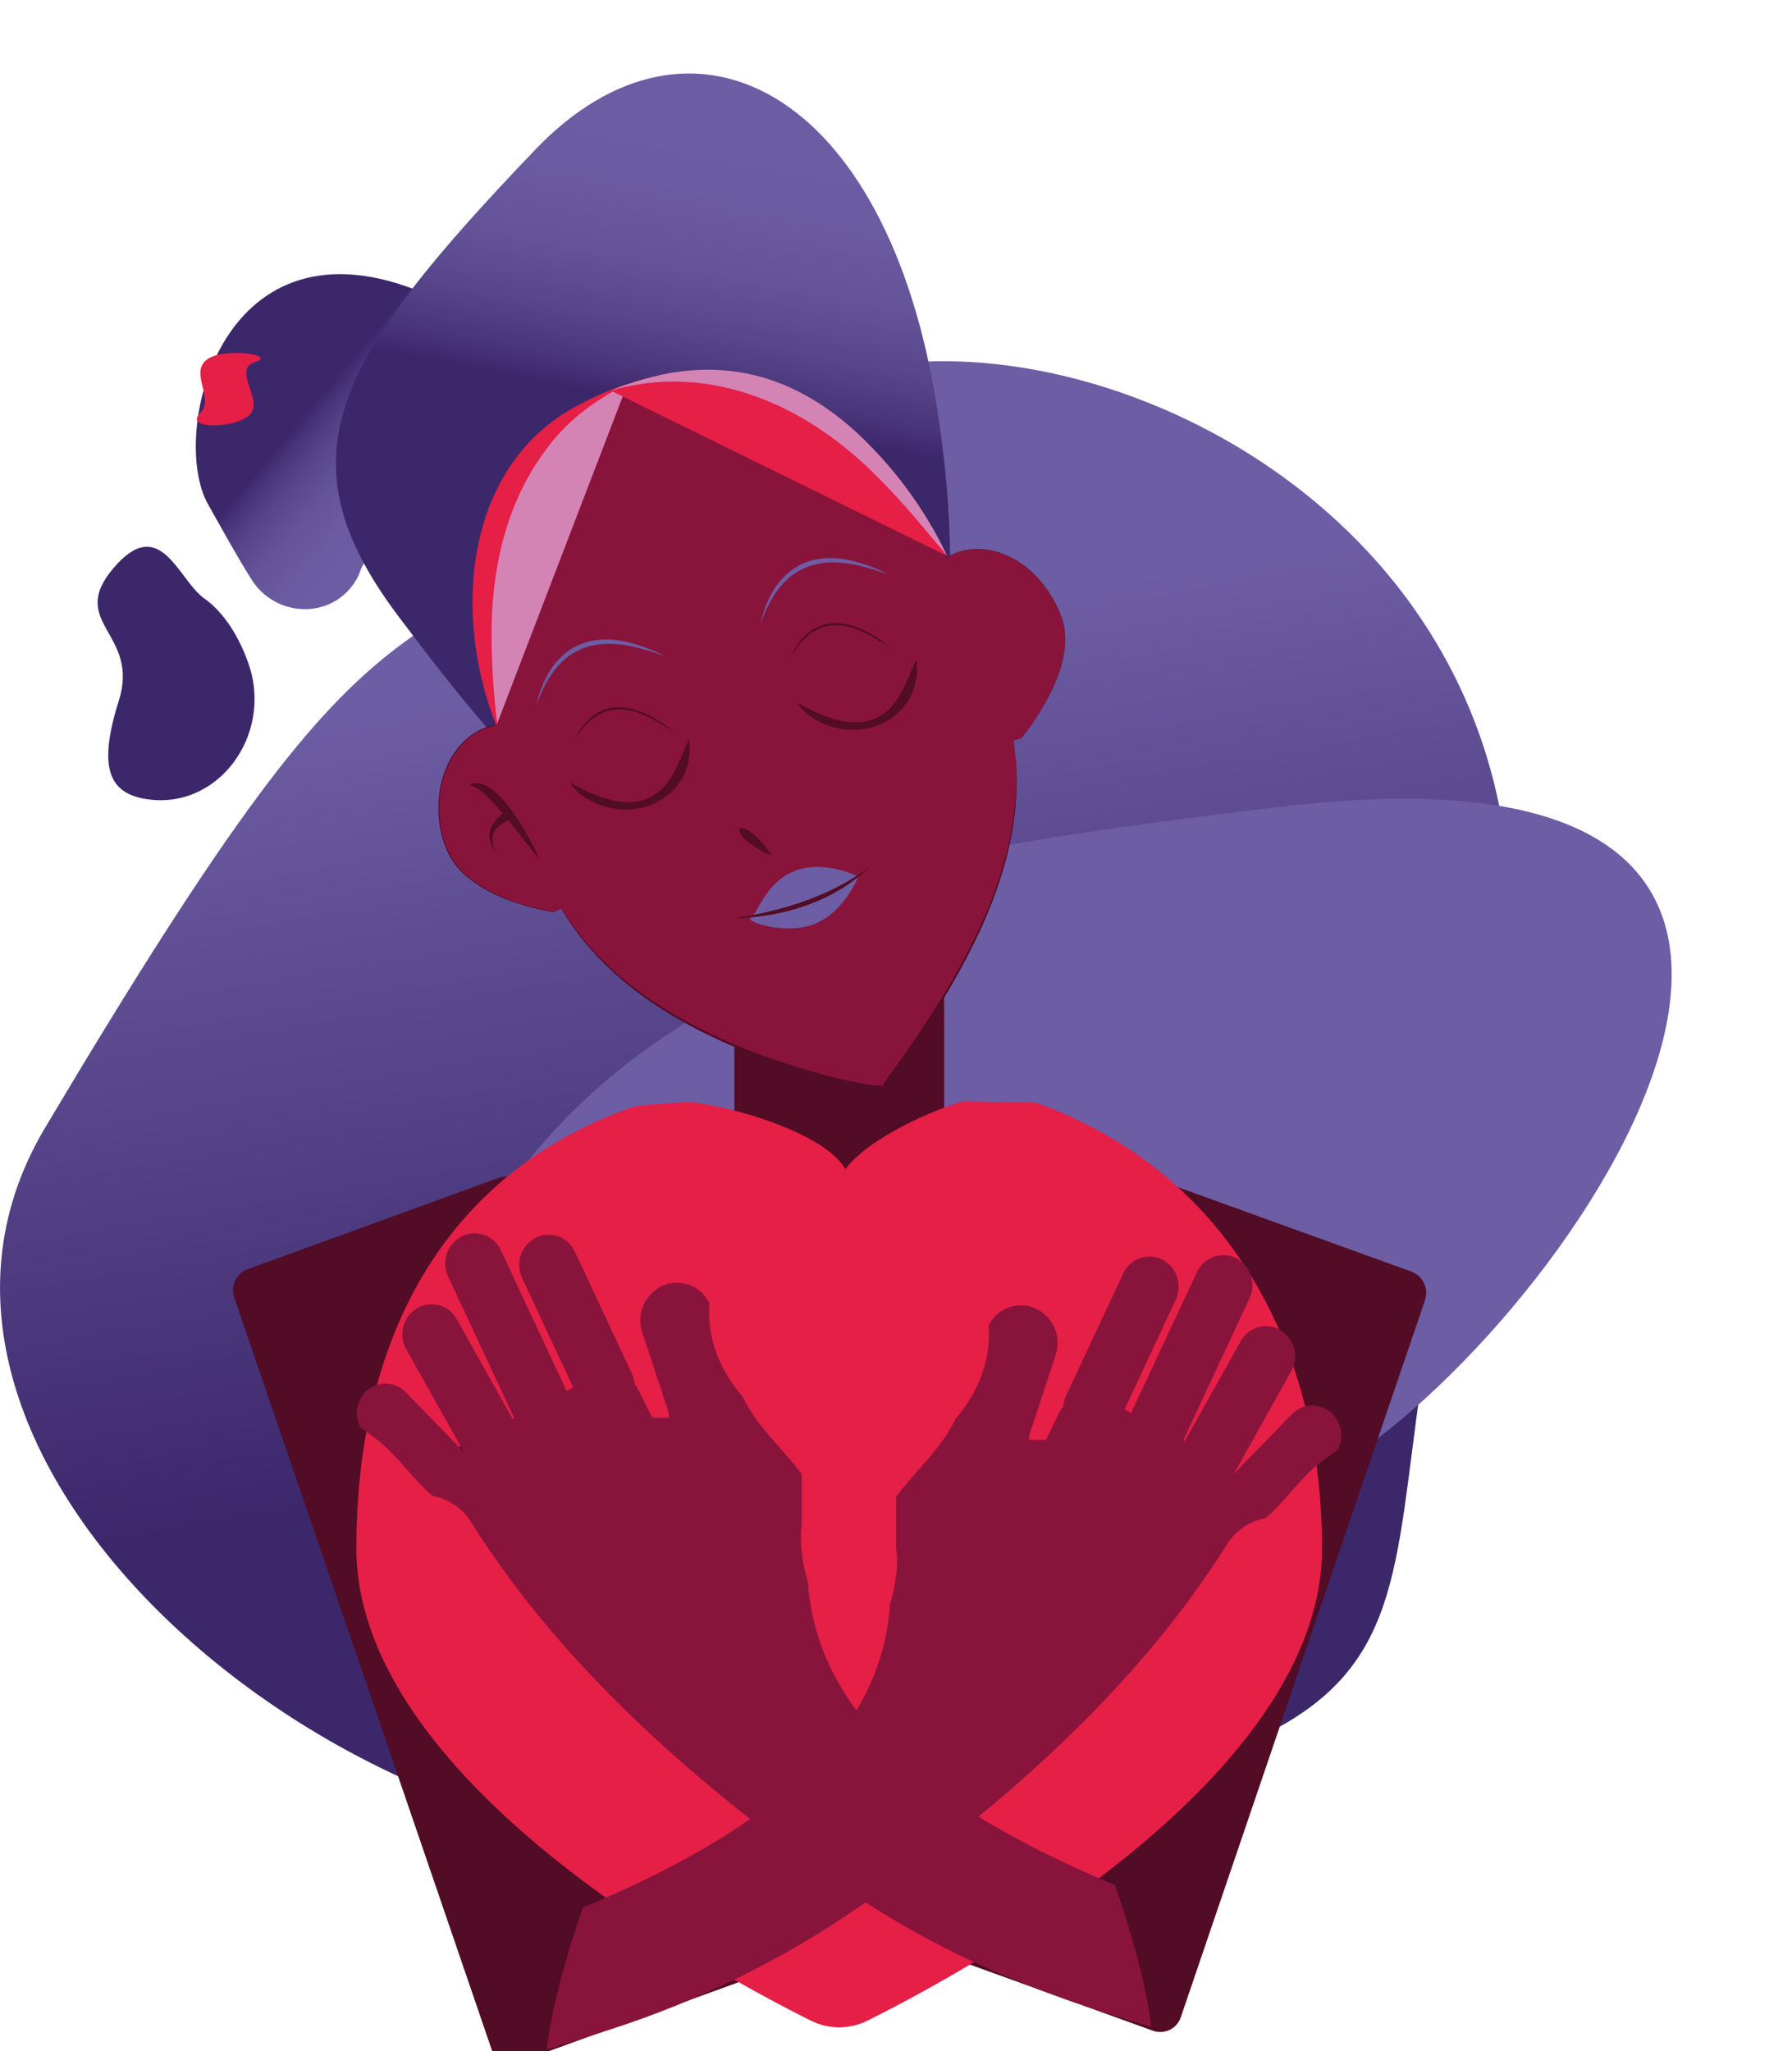 <svg width="595" height="681" viewBox="0 0 595 681" fill="none" xmlns="http://www.w3.org/2000/svg">
<g clip-path="url(#clip0_26_706)">
<path d="M47.913 265.181C72.1 269.511 90.802 244.195 82.534 220.398C79.354 211.187 74.19 203.158 67.782 198.644C59.177 192.58 53.246 170.304 37.694 188.588C22.143 206.873 46.561 210.082 39.462 232.588C32.516 254.573 36.096 263.047 47.913 265.181Z" fill="#3D276B"/>
<path d="M69.027 167.341C73.76 175.662 78.37 184.228 83.503 192.365C91.447 205.061 109.903 205.737 117.909 193.102C118.538 192.141 119.054 191.111 119.445 190.032C120.471 186.969 122.406 184.291 124.993 182.355C129.277 179.052 132.223 174.315 133.291 169.014C138.577 144.005 153.144 130.495 149.672 105.931C148.65 105.376 147.678 104.734 146.767 104.012C143.571 101.402 140.513 98.793 137.547 96.029C72.608 71.358 56.258 144.558 69.027 167.341Z" fill="url(#paint0_linear_26_706)"/>
<path d="M490.459 374.598C436.983 550.075 524.511 577.648 252.659 611.914C122.411 628.341 -52.247 487.437 14.86 374.598C137.071 169.137 124.47 234.17 252.659 137.281C329.139 79.464 553.432 167.986 490.459 374.598Z" fill="url(#paint1_linear_26_706)"/>
<path d="M223.985 342.358C275.986 309.35 204.285 294.074 426.964 268.037C662.305 240.571 514.784 448.289 438.489 489.602C373.949 524.575 399.012 656.789 235.51 563.908C80.859 476.077 169.233 377.131 223.985 342.358Z" fill="#6D5DA4" stroke="#6D5DA4" stroke-width="0.75" stroke-miterlimit="10"/>
<path d="M172.322 684.562L255.748 654.272C257.578 653.574 259.064 652.191 259.89 650.417C260.716 648.642 260.818 646.616 260.173 644.768L174.873 395.63C174.582 394.716 174.11 393.868 173.485 393.139C172.86 392.409 172.096 391.812 171.236 391.383C170.377 390.953 169.44 390.701 168.481 390.639C167.522 390.578 166.56 390.709 165.653 391.025L82.212 421.376C80.382 422.074 78.897 423.457 78.074 425.232C77.25 427.007 77.152 429.034 77.802 430.879L163.102 680.017C163.398 680.928 163.873 681.77 164.5 682.494C165.127 683.218 165.893 683.809 166.753 684.233C167.612 684.656 168.547 684.904 169.504 684.96C170.461 685.017 171.419 684.881 172.322 684.562V684.562Z" fill="#520C25"/>
<path d="M382.831 674.199L299.359 644.047C297.524 643.358 296.033 641.98 295.203 640.207C294.373 638.434 294.271 636.407 294.918 634.559L375.962 396.597C376.251 395.681 376.722 394.833 377.346 394.102C377.97 393.372 378.735 392.774 379.595 392.344C380.455 391.914 381.393 391.662 382.353 391.601C383.312 391.541 384.274 391.674 385.182 391.992L468.684 422.19C470.517 422.885 472.006 424.266 472.836 426.041C473.665 427.815 473.769 429.843 473.125 431.693L392.081 669.655C391.784 670.567 391.306 671.412 390.677 672.137C390.047 672.862 389.279 673.454 388.416 673.878C387.554 674.302 386.615 674.548 385.656 674.603C384.696 674.658 383.736 674.521 382.831 674.199V674.199Z" fill="#520C25"/>
<path d="M200.136 431.847H199.982V430.05C200.028 430.664 200.059 431.279 200.136 431.847Z" fill="#520C25"/>
<path d="M269.624 427.87V431.847H269.378C269.546 430.528 269.628 429.2 269.624 427.87V427.87Z" fill="#520C25"/>
<path d="M311.099 135.27C294.487 29.338 229.117 -3.946 177.808 49.603C111.009 119.334 92.646 151.758 132.154 204.432C173.06 258.902 216.04 309.197 265.444 290.098C314.848 271 321.948 204.355 311.099 135.27Z" fill="url(#paint2_linear_26_706)"/>
<path d="M313.481 288.195V319.145L302.586 329.492H313.481V406.484C313.482 407.813 313.405 409.141 313.25 410.461C312.415 417.989 308.855 424.952 303.241 430.042C297.626 435.131 290.343 437.995 282.763 438.095H274.48C266.899 437.995 259.617 435.131 254.002 430.042C248.387 424.952 244.827 417.989 243.992 410.461C243.916 409.893 243.885 409.279 243.839 408.664V288.195H313.481Z" fill="#520C25"/>
<path d="M352.435 204.923C358.582 221.811 339.235 244.978 339.235 244.978C339.235 244.978 337.376 245.607 336.469 245.807C345.689 298.926 292.843 358.831 293.366 360.842C293.888 362.853 213.213 349.005 186.337 301.536C185.476 302.027 183.678 302.795 183.678 302.795C183.678 302.795 154.312 298.496 148.15 281.578C141.988 264.659 147.92 246.805 161.366 241.661C162.523 241.228 163.716 240.894 164.931 240.664C156.402 188.343 173.091 141.226 208.326 127.609C243.977 113.792 287.342 138.724 314.357 185.011C315.201 184.533 316.079 184.117 316.984 183.768C330.384 178.517 346.273 188.02 352.435 204.923Z" fill="#89143B"/>
<path d="M352.512 204.893C356.062 215.639 350.975 226.846 345.52 236.012C343.627 239.136 341.527 242.132 339.235 244.978C338.328 245.3 337.405 245.577 336.469 245.807C342.493 282.775 322.639 318.608 302.555 348.207C301.095 350.203 297.146 355.883 295.701 357.864C294.985 358.8 294.343 359.791 293.78 360.827C293.78 360.827 293.78 360.673 293.78 360.827C293.789 360.929 293.766 361.031 293.713 361.119C293.661 361.207 293.582 361.277 293.489 361.318C293.28 361.407 293.054 361.449 292.828 361.441C287.708 361.026 282.637 360.147 277.676 358.815C243.316 349.926 204.869 333.515 186.352 301.551C185.491 301.996 184.569 302.442 183.678 302.825C172.368 300.707 160.49 297.022 152.33 288.517C142.588 277.218 143.356 255.816 154.512 245.669C157.414 242.993 161.007 241.179 164.885 240.433L164.746 240.648C159.798 208.884 162.487 173.282 182.587 146.999C189.202 138.253 198.143 131.54 208.391 127.623C218.639 123.706 229.782 122.744 240.55 124.845C273.128 131.401 298.114 157.285 314.449 184.935H314.187C317.813 182.941 321.938 182.035 326.066 182.325C338.59 183.323 348.455 193.701 352.512 205.046V204.893ZM352.343 204.893C346.765 189.233 330.276 176.905 314.126 184.935C297.868 157.3 272.989 131.478 240.504 124.876C204.715 117.937 177.593 143.007 168.281 175.907C162.011 196.833 161.75 219.201 165.207 240.648C161.326 241.356 157.722 243.138 154.804 245.791C143.679 255.878 142.91 277.003 152.499 288.287C160.613 296.792 172.476 300.569 183.74 302.687C184.615 302.303 185.553 301.873 186.413 301.428C205.284 332.931 243.639 349.282 277.922 357.956C282.916 359.03 288.049 360.443 293.166 360.473C293.115 360.506 293.074 360.552 293.047 360.606C293.02 360.66 293.008 360.72 293.012 360.78C293.012 360.903 293.012 360.688 293.012 360.658C293.234 360.027 293.556 359.437 293.965 358.908L295.102 357.28C296.5 355.315 300.542 349.727 301.986 347.67C322.209 318.27 341.94 282.56 336.531 245.699C337.468 245.484 338.39 245.162 339.297 244.87C341.57 242.01 343.654 239.005 345.536 235.874C350.899 226.662 355.985 215.501 352.404 204.847L352.343 204.893Z" fill="#520C25"/>
<path d="M245.345 274.899C248.295 274.777 249.786 276.619 251.66 278.338C253.409 280.022 254.924 281.932 256.163 284.019C253.914 283.157 251.79 282.001 249.847 280.58C247.819 279.044 245.744 277.893 245.345 274.961V274.899Z" fill="#520C25"/>
<path d="M190.317 246.805C197.124 230.378 211.292 232.726 223.078 242.521C220.374 241.124 217.439 238.913 214.442 237.716C203.686 232.696 195.587 236.595 190.317 246.805Z" fill="#520C25"/>
<path d="M228.81 245.346C231.315 265.12 209.74 274.899 194.158 264.705C192.162 263.443 190.48 261.741 189.241 259.731C198.276 264.89 210.539 270.186 219.375 262.264C224.323 257.659 225.844 251.518 228.81 245.377V245.346Z" fill="#520C25"/>
<path d="M178.115 234.185C181.373 218.833 191.761 209.452 207.85 213.06C212.283 214.055 216.563 215.64 220.574 217.773C218.422 217.082 216.332 216.238 214.15 215.716C195.864 210.174 184.308 216.238 178.115 234.139V234.185Z" fill="#6D5DA4"/>
<path d="M156.095 260.315C165.146 256.952 176.21 278.737 179.237 285.493C172.783 277.724 167.297 269.219 159.691 262.633C158.708 261.714 157.499 261.073 156.187 260.775L156.095 260.315Z" fill="#520C25"/>
<path d="M284.499 291.234C284.499 291.234 273.619 285.769 264 289.5C254.38 293.23 251.706 303.9 249.678 304.698C247.65 305.497 260.558 310.164 270.177 306.448C279.797 302.733 284.499 291.234 284.499 291.234Z" fill="#6D5DA4" stroke="#6D5DA4" stroke-width="0.75" stroke-miterlimit="10"/>
<path d="M243.823 304.867C259.928 302.349 275.94 297.513 289.063 287.534C277.2 299.217 260.22 304.529 243.823 304.867Z" fill="#520C25"/>
<path d="M169.741 271.89C166.498 273.303 163.041 275.329 163.594 279.244C163.743 280.495 163.99 281.732 164.331 282.944C163.21 280.595 161.873 278.031 162.795 275.268C163.948 272.721 165.844 270.58 168.235 269.127L169.771 271.798L169.741 271.89Z" fill="#520C25"/>
<path d="M164.931 240.602C153.006 193.332 161.857 145.571 208.326 127.547L164.931 240.602Z" fill="#D483B5"/>
<path d="M164.731 240.664C150.148 204.125 153.974 153.785 192.791 134.103C197.765 131.451 202.951 129.217 208.296 127.425C198.645 132.199 189.072 139.016 182.587 147.582C169.064 164.608 163.701 185.963 163.225 207.456C163.093 218.495 163.73 229.529 165.131 240.479L164.731 240.587V240.664Z" fill="#E51F46"/>
<path d="M202.84 129.697C247.004 114.529 283.592 135.746 314.479 184.566L202.84 129.697Z" fill="#E51F46"/>
<path d="M202.84 129.651C232.836 117.369 259.697 121.207 284.038 143.222C296.735 154.936 307.077 168.963 314.51 184.551C307.242 175.938 300.081 167.049 292.198 159.219C268.917 135.101 236.34 119.948 202.84 129.651Z" fill="#D483B5"/>
<path d="M84.701 120.194C92.523 117.799 73.314 115.005 68.243 119.748C63.172 124.492 71.394 132.307 66.323 137.342C61.252 142.378 77.709 142.531 82.78 137.787C87.851 133.044 76.834 122.589 84.701 120.194Z" fill="#E51F46"/>
<path d="M343.984 366.077H342.754C335.122 365.903 327.485 365.75 319.842 365.616C305.106 370.007 286.819 379.633 280.703 388.184C274.972 377.683 248.572 368.349 229.655 365.939C223.294 366.123 216.901 366.507 210.724 367.305C148.289 388.891 118.324 443.361 118.324 514.043C118.324 589.96 234.742 653.642 269.163 670.806C272.1 672.283 275.341 673.052 278.629 673.052C281.917 673.052 285.158 672.283 288.095 670.806C322.516 653.642 438.95 589.96 438.95 514.043C438.965 443.99 405.235 388.092 343.984 366.077Z" fill="#E51F46"/>
<path d="M232.836 501.04L231.407 502.575L232.406 500.809C232.568 500.845 232.717 500.924 232.836 501.04Z" fill="#89143B" stroke="#520C25" stroke-width="0.54" stroke-miterlimit="10"/>
<path d="M442.561 469.552C441.68 468.628 440.62 467.893 439.446 467.39C438.272 466.888 437.008 466.628 435.73 466.628C434.453 466.628 433.189 466.888 432.015 467.39C430.841 467.893 429.781 468.628 428.9 469.552L411.059 487.883L409.63 489.418L410.613 487.652L428.731 455.213C430.016 452.931 430.365 450.241 429.706 447.707C429.047 445.174 427.431 442.994 425.196 441.626C424.096 440.969 422.873 440.541 421.603 440.368C420.332 440.196 419.04 440.282 417.803 440.622C416.567 440.962 415.412 441.549 414.409 442.346C413.406 443.144 412.575 444.137 411.966 445.264L393.387 478.426L392.88 478.18L414.901 430.987C416.016 428.613 416.166 425.9 415.321 423.418C414.476 420.936 412.7 418.878 410.368 417.676C409.219 417.115 407.97 416.79 406.693 416.718C405.417 416.647 404.139 416.831 402.935 417.26C401.731 417.689 400.625 418.354 399.682 419.217C398.739 420.079 397.978 421.121 397.444 422.282L375.577 469.076L373.395 467.894L390.406 431.493C391.523 429.115 391.674 426.398 390.829 423.911C389.984 421.423 388.208 419.36 385.873 418.152C384.726 417.587 383.478 417.258 382.201 417.185C380.925 417.111 379.647 417.295 378.443 417.724C377.239 418.154 376.134 418.821 375.193 419.686C374.252 420.55 373.494 421.595 372.965 422.758L354.003 463.319C353.49 464.433 353.178 465.628 353.081 466.85C352.468 467.585 351.952 468.395 351.544 469.26L347.287 478.057H341.755V476.522L350.514 449.824C351.556 446.704 351.336 443.3 349.9 440.34C348.465 437.38 345.928 435.098 342.831 433.98C340.067 433.052 337.058 433.163 334.37 434.294C331.682 435.425 329.499 437.497 328.233 440.121C329.124 451.958 324.529 462.643 317.215 471.118C312.405 481.22 303.83 488.405 297.545 496.894V514.289C297.803 515.835 297.901 517.404 297.837 518.971C297.666 523.6 296.875 528.185 295.486 532.604C292.152 583.881 240.627 613.465 193.59 633.316C189.302 645.49 183.448 664.22 181.527 680.432C188.534 678.283 195.541 676.118 202.502 673.815C231.978 664.341 259.897 650.581 285.359 632.978C331.306 600.891 376.73 561.374 407.141 513.137C408.531 510.77 410.417 508.73 412.668 507.156C414.92 505.582 417.484 504.512 420.187 504.018C425.642 499.596 431.958 490.539 438.289 485.595C440.087 484.198 442.131 482.755 444.205 481.296C445.191 479.412 445.563 477.267 445.268 475.161C444.973 473.055 444.027 471.094 442.561 469.552Z" fill="#89143B"/>
<path d="M152.622 480.606L154.051 482.141L153.052 480.375C152.892 480.416 152.745 480.495 152.622 480.606Z" fill="#89143B" stroke="#520C25" stroke-width="0.54" stroke-miterlimit="10"/>
<path d="M121.136 462.275C122.018 461.351 123.079 460.615 124.255 460.112C125.43 459.61 126.695 459.35 127.974 459.35C129.252 459.35 130.518 459.61 131.693 460.112C132.868 460.615 133.929 461.351 134.812 462.275L152.622 480.606L154.051 482.141L153.052 480.375L134.889 447.951C133.607 445.666 133.259 442.975 133.918 440.44C134.577 437.905 136.191 435.722 138.423 434.349C139.526 433.692 140.75 433.265 142.023 433.093C143.295 432.921 144.589 433.009 145.827 433.35C147.065 433.692 148.22 434.28 149.225 435.08C150.229 435.879 151.06 436.874 151.669 438.003L170.263 471.149L170.785 470.903L148.765 423.725C147.656 421.345 147.518 418.627 148.378 416.146C149.238 413.665 151.03 411.615 153.375 410.43C154.522 409.865 155.77 409.536 157.047 409.463C158.323 409.389 159.601 409.573 160.805 410.002C162.009 410.432 163.114 411.099 164.055 411.963C164.996 412.828 165.754 413.873 166.283 415.036L188.15 461.814L190.332 460.632L173.321 424.232C172.214 421.844 172.076 419.121 172.936 416.633C173.795 414.146 175.585 412.088 177.931 410.891C179.079 410.33 180.329 410.004 181.605 409.932C182.882 409.861 184.159 410.045 185.363 410.474C186.568 410.903 187.674 411.569 188.617 412.431C189.56 413.294 190.32 414.336 190.854 415.496L209.817 456.057C210.324 457.172 210.631 458.367 210.723 459.588C211.335 460.324 211.852 461.134 212.26 461.999L216.547 470.673H222.079V469.137L213.244 442.332C212.206 439.212 212.428 435.81 213.863 432.851C215.298 429.892 217.833 427.609 220.927 426.489C223.691 425.56 226.7 425.671 229.388 426.802C232.076 427.933 234.258 430.005 235.525 432.63C234.634 444.466 239.213 455.167 246.543 463.626C251.353 473.728 259.928 480.913 266.197 489.403V506.797C265.946 508.344 265.853 509.913 265.921 511.479C266.08 516.108 266.865 520.694 268.256 525.112C271.606 576.389 323.115 605.973 370.153 625.824C374.456 638.013 380.31 656.728 382.216 672.94C375.209 670.806 368.217 668.626 361.256 666.323C331.613 656.513 304.261 643.617 278.46 625.593C232.498 593.507 187.074 553.99 156.663 505.753C155.273 503.388 153.39 501.349 151.142 499.776C148.893 498.202 146.332 497.131 143.632 496.634C138.162 492.227 131.846 483.154 125.53 478.211C123.733 476.798 121.689 475.355 119.614 473.897C118.645 472.037 118.271 469.925 118.543 467.846C118.815 465.768 119.72 463.823 121.136 462.275Z" fill="#89143B"/>
<path d="M262.279 218.863C269.086 202.421 283.27 204.785 295.041 214.565C292.351 213.168 289.416 210.972 286.405 209.759C275.648 204.739 267.565 208.639 262.279 218.863Z" fill="#520C25"/>
<path d="M304.261 218.863C306.781 238.637 285.206 248.417 269.624 238.238C267.627 236.969 265.945 235.263 264.707 233.248C273.742 238.407 285.99 243.703 294.825 235.782C299.789 231.176 301.31 225.035 304.261 218.894V218.863Z" fill="#520C25"/>
<path d="M252.536 207.149C255.809 191.797 266.182 182.432 282.286 186.04C286.718 187.031 290.998 188.611 295.01 190.738C292.858 190.047 290.769 189.202 288.587 188.681C270.285 183.138 258.744 189.202 252.536 207.103V207.149Z" fill="#6D5DA4"/>
</g>
<defs>
<linearGradient id="paint0_linear_26_706" x1="101.451" y1="137.219" x2="161.028" y2="187.139" gradientUnits="userSpaceOnUse">
<stop stop-color="#3D276B"/>
<stop offset="0.05" stop-color="#483378"/>
<stop offset="0.16" stop-color="#58468B"/>
<stop offset="0.28" stop-color="#645399"/>
<stop offset="0.44" stop-color="#6B5BA2"/>
<stop offset="0.7" stop-color="#6D5DA4"/>
</linearGradient>
<linearGradient id="paint1_linear_26_706" x1="269.639" y1="473.866" x2="207.364" y2="106.741" gradientUnits="userSpaceOnUse">
<stop stop-color="#3D276B"/>
<stop offset="0.7" stop-color="#6D5DA4"/>
</linearGradient>
<linearGradient id="paint2_linear_26_706" x1="222.064" y1="134.978" x2="253.893" y2="-27.123" gradientUnits="userSpaceOnUse">
<stop stop-color="#3D276B"/>
<stop offset="0.05" stop-color="#483378"/>
<stop offset="0.16" stop-color="#58468B"/>
<stop offset="0.28" stop-color="#645399"/>
<stop offset="0.44" stop-color="#6B5BA2"/>
<stop offset="0.7" stop-color="#6D5DA4"/>
</linearGradient>
<clipPath id="clip0_26_706">
<rect width="595" height="681" fill="white"/>
</clipPath>
</defs>
</svg>
